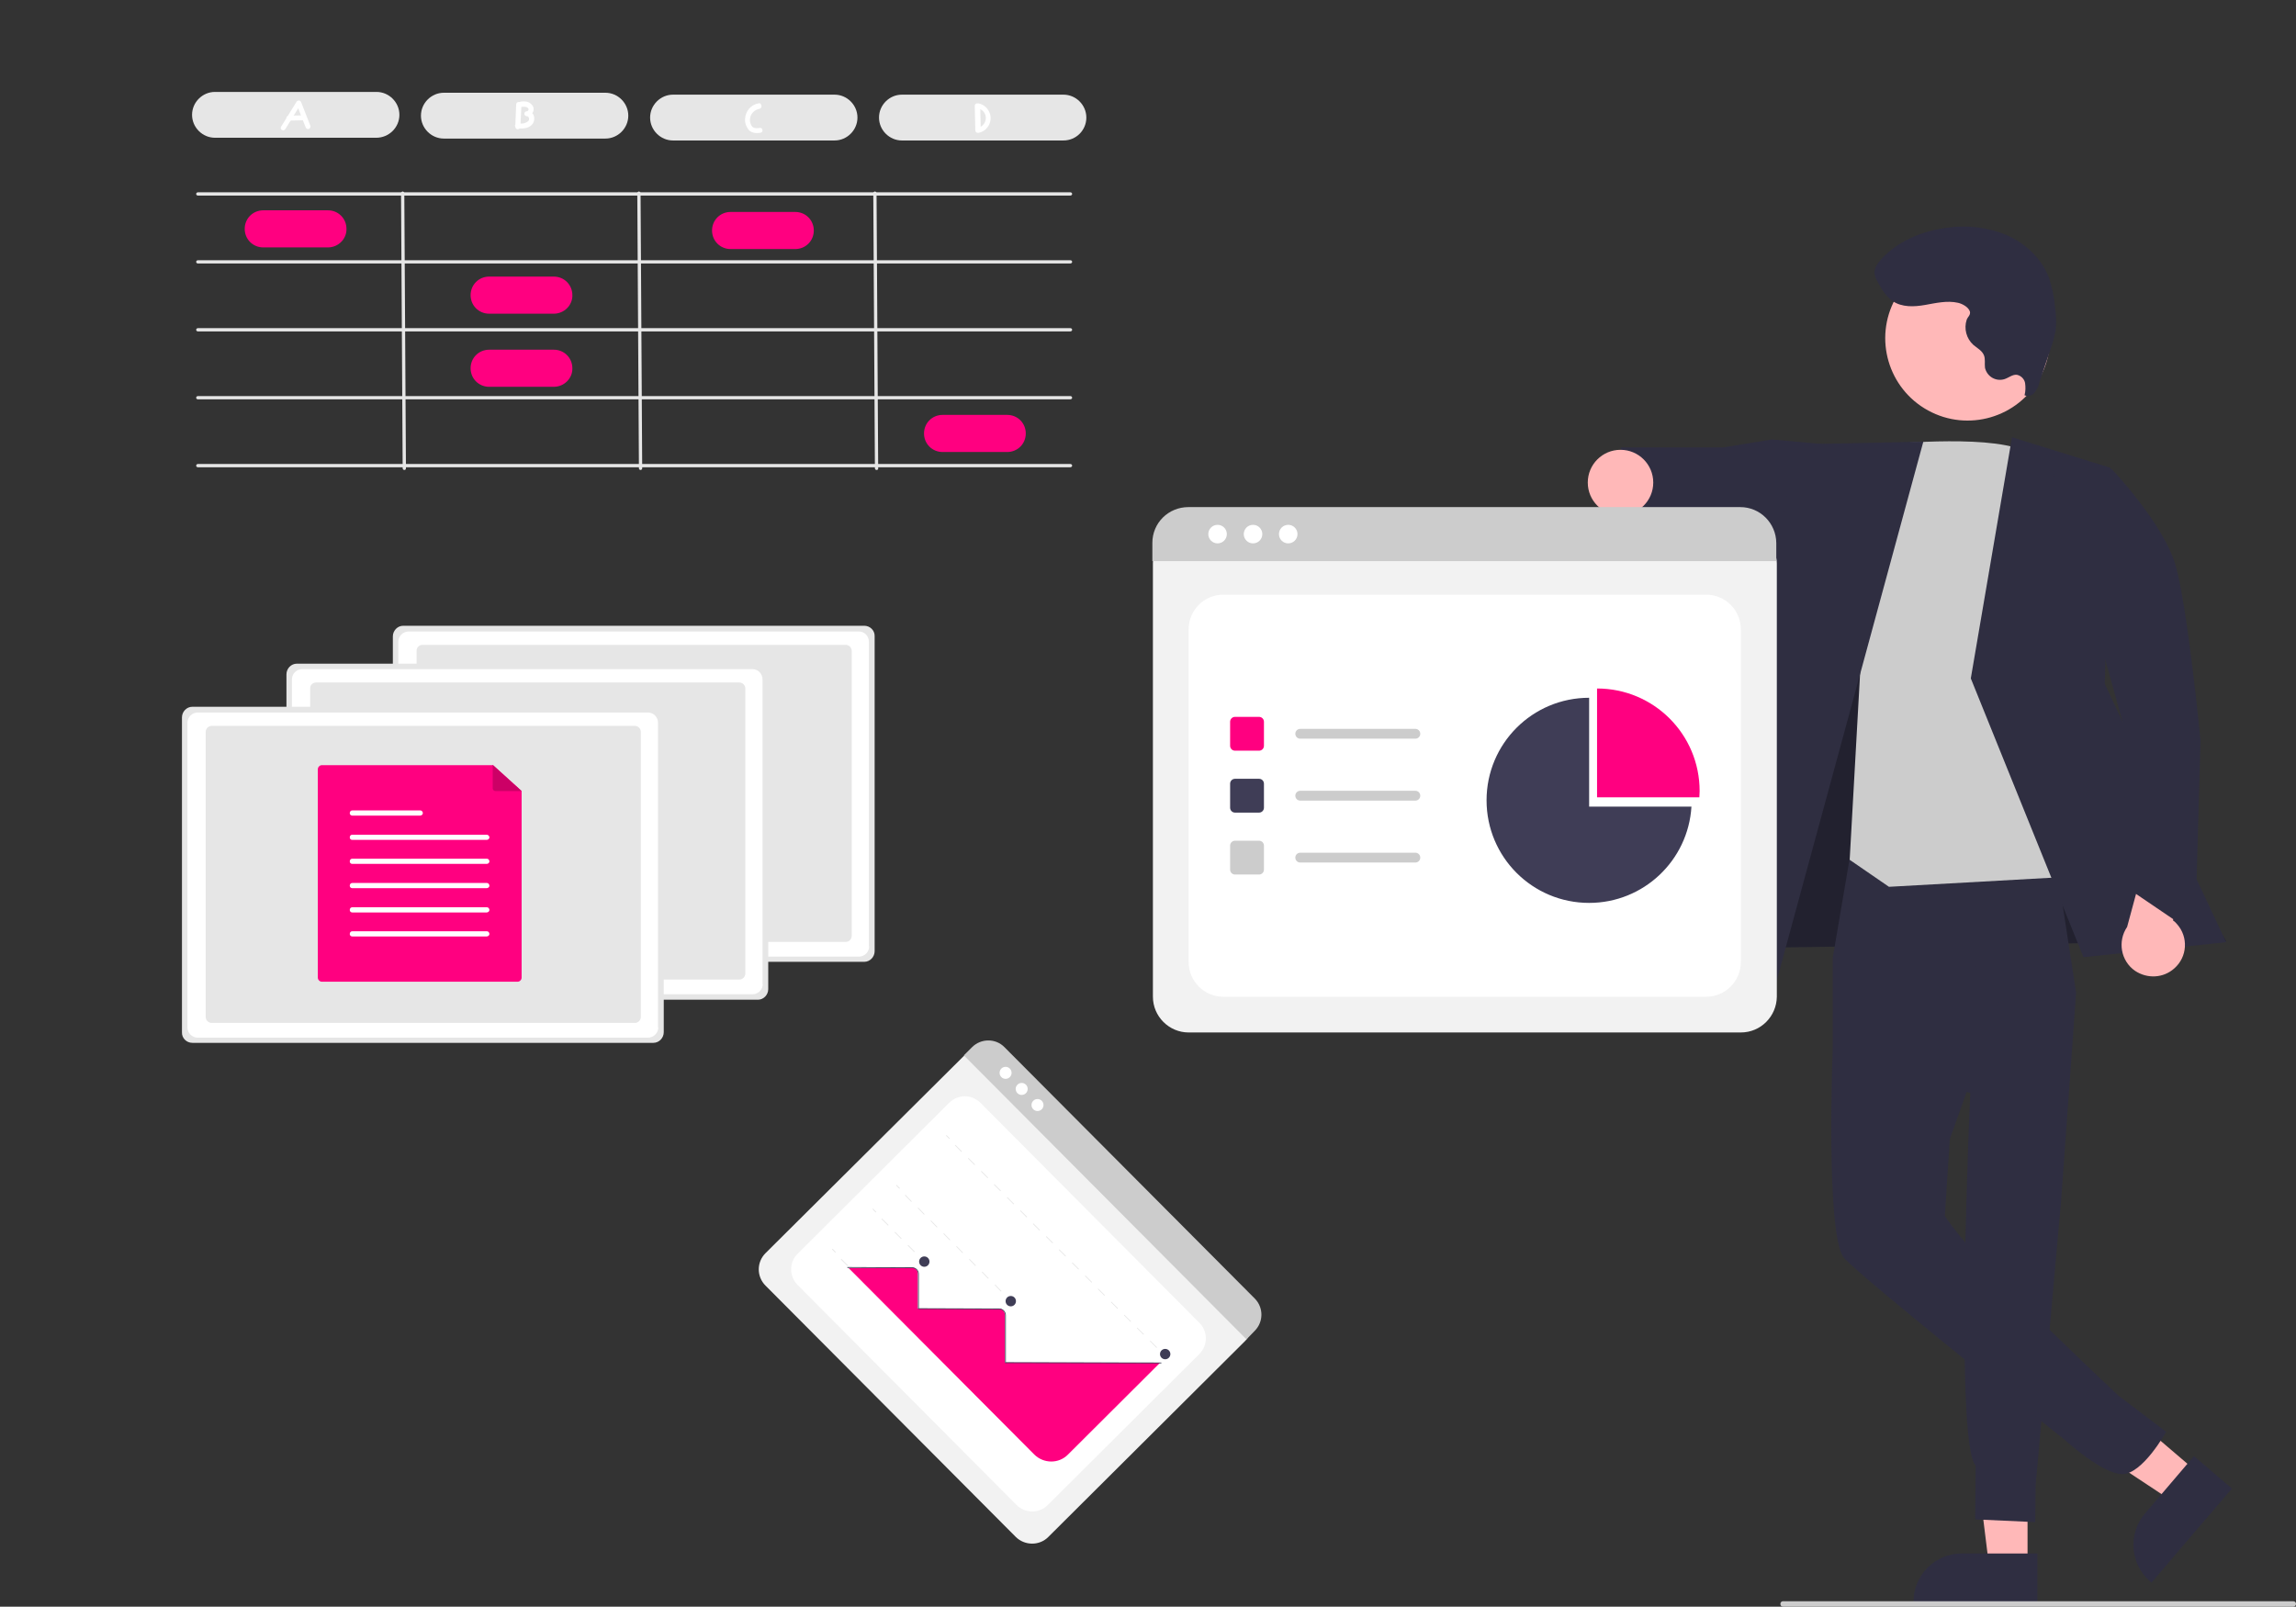 <?xml version="1.0" encoding="utf-8"?>
<!-- Generator: Adobe Illustrator 24.3.0, SVG Export Plug-In . SVG Version: 6.00 Build 0)  -->
<svg version="1.1" id="Layer_1" xmlns="http://www.w3.org/2000/svg" xmlns:xlink="http://www.w3.org/1999/xlink" x="0px" y="0px"
	 viewBox="0 0 841.6 589" style="enable-background:new 0 0 841.6 589;" xml:space="preserve">
<rect x="0" y="0" width="841.6" height="589" fill="#333333" stroke="none"/>
<style type="text/css">
	.st0{fill:#FFB8B8;}
	.st1{fill:#2F2E41;}
	.st2{opacity:0.28;enable-background:new    ;}
	.st3{fill:#CCCCCC;}
	.st4{fill:#E6E6E6;}
	.st5{fill:#FF0080;}
	.st6{fill:#FFFFFF;}
	.st7{fill:none;}
	.st8{opacity:0.2;enable-background:new    ;}
	.st9{fill:#F2F2F2;}
	.st10{fill:#3F3D56;}
</style>
<polygon class="st0" points="743.2,574.2 729.1,574.2 722.4,519.9 743.2,519.9 "/>
<path class="st1" d="M746.8,587.8l-45.4,0v-0.6c0-9.8,7.9-17.7,17.7-17.7h0l27.7,0L746.8,587.8z"/>
<polygon class="st0" points="805.3,539.6 796.2,550.3 750.5,520.1 764,504.3 "/>
<path class="st1" d="M818.1,545.7l-29.5,34.5l-0.4-0.4c-7.4-6.3-8.3-17.5-2-24.9l0,0l18-21.1L818.1,545.7z"/>
<polygon class="st1" points="643.2,307.1 638.9,347.5 816,345 738.8,219.1 675.7,216.8 "/>
<polygon class="st2" points="643.2,307.1 638.9,347.5 816,345 738.8,219.1 675.7,216.8 "/>
<path class="st1" d="M678.1,314.1l-6.3,37v33.1l50.4,16.5c0,0-5.9,128.4,2,136.6l-0.2,19.7l22,1l0.2-13.9l9.3-103.9l5.5-76.3
	l-8.9-57.8L678.1,314.1z"/>
<path class="st1" d="M717.1,345.9l-45.3,38.2c0,0-2.7,68.9,4.1,77c5.8,6.9,81,66.8,81,66.8s13.4,12.3,20.9,12.5s16.2-15.5,16.2-15.5
	l-17.4-13.2c0,0-45-42-58.3-58.7c-5.4-6.7-5.4-7.4-5.4-7.4l1.8-28l18.5-52L717.1,345.9z"/>
<polygon class="st1" points="669,162.9 649.5,161.1 631.8,164 594.2,164 591,191.2 625.3,198.9 633.6,194.8 668.4,208.1 "/>
<path class="st3" d="M692.4,162.8c0,0,41.5-3.9,50.9,3.5s29.6,154.3,29.6,154.3l-80.5,4.5l-14.4-9.9l4.1-73.3L692.4,162.8z"/>
<polygon class="st1" points="705,161.9 659.3,162.9 616.6,355.6 650.3,363 "/>
<polygon class="st1" points="737.5,160.3 773.6,171.5 771.5,250.7 816,345.4 763.7,350.9 722.4,248.7 "/>
<path class="st0" d="M797,355c4.8-4.2,5.2-11.5,1-16.2c-0.4-0.5-0.9-1-1.5-1.4l7.2-25.3l-14.3-8.2l-9.7,35.9
	c-3.6,5.3-2.3,12.5,2.9,16.1C787.1,358.9,793,358.6,797,355L797,355z"/>
<path class="st1" d="M752.7,173.7l21.3-1.8c0,0,19.1,20,23.5,35.5s9.1,64,9.1,64l-2,71l-24.9-16.9l-1.7-61L752.7,173.7z"/>
<ellipse transform="matrix(0.48 -0.877 0.877 0.48 266.754 696.974)" class="st0" cx="721" cy="123.6" rx="30.2" ry="30.2"/>
<path class="st1" d="M717.7,111c-4-0.9-8.1,0.1-12.1,0.8s-8.4,0.9-11.8-1.4c-2.5-1.7-4.1-4.4-5.5-7c-0.6-0.9-1-2-1.2-3.1
	c-0.2-1.9,1.1-3.7,2.4-5.2c6.1-6.7,15-10.4,24.1-11.6c7.4-1.1,15-0.2,22,2.7c6.8,3,12.7,8.5,15.4,15.5c1.2,3.6,2,7.3,2.3,11
	c0.4,2.8,0.5,5.6,0.2,8.4c-0.4,2.1-0.9,4.1-1.6,6.1l-4.5,13.4c-0.3,1.3-0.9,2.5-1.8,3.5c-0.9,1-2.3,1.3-3.5,0.8
	c0.4-1.5,0.4-3,0.2-4.5c-0.3-1.5-1.5-2.7-3-3c-1.6-0.2-3,1.1-4.6,1.6c-3,0.9-6.1-0.8-7-3.8c0-0.1-0.1-0.3-0.1-0.4
	c-0.2-1.5,0.2-3.2-0.4-4.6c-0.7-1.7-2.5-2.6-3.9-3.8c-2.5-2.3-3.5-5.9-2.4-9.2c0.4-1.1,1.4-1.6,1.2-2.9
	C721.6,112.5,719.1,111.3,717.7,111z"/>
<circle class="st0" cx="594" cy="176.9" r="12"/>
<path class="st3" d="M840.6,589h-187c-0.6,0-1-0.4-1-1s0.4-1,1-1h187c0.6,0,1,0.4,1,1S841.1,589,840.6,589z"/>
<g>
	<path class="st4" d="M392.3,71.7H72.5c-0.3,0-0.6-0.3-0.6-0.6s0.3-0.6,0.6-0.6h319.9c0.3,0,0.6,0.3,0.6,0.6S392.7,71.7,392.3,71.7z
		"/>
	<path class="st4" d="M392.3,96.6H72.5c-0.3,0-0.6-0.3-0.6-0.6s0.3-0.6,0.6-0.6h319.9c0.3,0,0.6,0.3,0.6,0.6S392.7,96.6,392.3,96.6z
		"/>
	<path class="st4" d="M392.3,121.5H72.5c-0.3,0-0.6-0.3-0.6-0.6s0.3-0.6,0.6-0.6h319.9c0.3,0,0.6,0.3,0.6,0.6
		S392.7,121.5,392.3,121.5z"/>
	<path class="st4" d="M392.3,146.4H72.5c-0.3,0-0.6-0.3-0.6-0.6s0.3-0.6,0.6-0.6h319.9c0.3,0,0.6,0.3,0.6,0.6
		S392.7,146.4,392.3,146.4z"/>
	<path class="st4" d="M392.3,171.3H72.5c-0.3,0-0.6-0.3-0.6-0.6s0.3-0.6,0.6-0.6h319.9c0.3,0,0.6,0.3,0.6,0.6
		S392.7,171.3,392.3,171.3z"/>
	<path class="st4" d="M148.2,172.3c-0.3,0-0.6-0.3-0.6-0.6L147,70.8c0-0.3,0.3-0.6,0.6-0.6h0c0.3,0,0.6,0.3,0.6,0.6l0.6,100.9
		C148.8,172,148.6,172.3,148.2,172.3L148.2,172.3z"/>
	<path class="st4" d="M234.8,172.3c-0.3,0-0.6-0.3-0.6-0.6l-0.6-100.9c0-0.3,0.3-0.6,0.6-0.6h0c0.3,0,0.6,0.3,0.6,0.6l0.6,100.9
		C235.4,172,235.1,172.3,234.8,172.3L234.8,172.3z"/>
	<path class="st4" d="M321.3,172.3c-0.3,0-0.6-0.3-0.6-0.6l-0.6-100.9c0-0.3,0.3-0.6,0.6-0.6h0c0.3,0,0.6,0.3,0.6,0.6l0.6,100.9
		C322,172,321.7,172.3,321.3,172.3L321.3,172.3z"/>
	<path class="st4" d="M137.9,50.5H78.8c-4.6,0-8.4-3.8-8.4-8.4s3.8-8.4,8.4-8.4h59.2c4.6,0,8.4,3.8,8.4,8.4S142.6,50.5,137.9,50.5z"
		/>
	<path class="st5" d="M120.2,90.7H96.5c-3.8,0-6.8-3-6.8-6.8c0-3.8,3-6.8,6.8-6.8c0,0,0,0,0,0h23.7c3.8,0,6.8,3,6.8,6.8
		C127.1,87.6,124,90.7,120.2,90.7C120.2,90.7,120.2,90.7,120.2,90.7z"/>
	<path class="st5" d="M203,115h-23.7c-3.8,0-6.8-3-6.8-6.8c0-3.8,3-6.8,6.8-6.8c0,0,0,0,0,0H203c3.8,0,6.8,3,6.8,6.8
		C209.9,111.9,206.8,115,203,115C203.1,115,203.1,115,203,115z"/>
	<path class="st5" d="M203,141.8h-23.7c-3.8,0-6.8-3-6.8-6.8c0-3.8,3-6.8,6.8-6.8c0,0,0,0,0,0H203c3.8,0,6.8,3,6.8,6.8
		C209.9,138.7,206.8,141.8,203,141.8C203.1,141.8,203.1,141.8,203,141.8z"/>
	<path class="st5" d="M291.5,91.3h-23.7c-3.8,0-6.8-3-6.8-6.8c0-3.8,3-6.8,6.8-6.8c0,0,0,0,0,0h23.7c3.8,0,6.8,3,6.8,6.8
		C298.3,88.3,295.3,91.3,291.5,91.3C291.5,91.3,291.5,91.3,291.5,91.3z"/>
	<path class="st5" d="M369.2,165.7h-23.7c-3.8,0-6.8-3-6.8-6.8c0-3.8,3-6.8,6.8-6.8c0,0,0,0,0,0h23.7c3.8,0,6.8,3,6.8,6.8
		C376,162.7,373,165.7,369.2,165.7C369.2,165.7,369.2,165.7,369.2,165.7z"/>
	<path class="st4" d="M221.9,50.8h-59.2c-4.6,0-8.4-3.8-8.4-8.4s3.8-8.4,8.4-8.4h59.2c4.6,0,8.4,3.8,8.4,8.4S226.5,50.8,221.9,50.8z
		"/>
	<path class="st4" d="M305.9,51.5h-59.2c-4.6,0-8.4-3.8-8.4-8.4s3.8-8.4,8.4-8.4h59.2c4.6,0,8.4,3.8,8.4,8.4S310.5,51.5,305.9,51.5z
		"/>
	<path class="st4" d="M389.8,51.5h-59.2c-4.6,0-8.4-3.8-8.4-8.4s3.8-8.4,8.4-8.4h59.2c4.6,0,8.4,3.8,8.4,8.4S394.5,51.5,389.8,51.5z
		"/>
	<path class="st6" d="M104.6,47.3l5.7-9.2l-1.7-0.2l3.4,8.7c0.1,0.5,0.7,0.8,1.1,0.7c0.5-0.1,0.8-0.7,0.7-1.1l-3.4-8.7
		c-0.2-0.5-0.7-0.8-1.2-0.6c-0.2,0.1-0.4,0.2-0.5,0.4l-5.7,9.2C102.4,47.4,104,48.4,104.6,47.3L104.6,47.3z"/>
	<path class="st6" d="M105.9,44.2l4.9-0.1c0.5,0,0.9-0.4,0.9-0.9c0-0.5-0.4-0.9-0.9-0.9l-4.9,0.1c-0.5,0-0.9,0.4-0.9,0.9
		S105.4,44.2,105.9,44.2L105.9,44.2z"/>
	<path class="st6" d="M195.6,42.2c-0.1-0.3-0.3-0.5-0.5-0.7c0.6-0.8,0.7-1.9,0.1-2.8c-0.5-0.7-1.2-1.2-2-1.4
		c-0.9-0.2-1.9-0.2-2.9,0.1c-0.1,0-0.1,0-0.2,0c-0.5,0-0.9,0.4-0.9,0.9c-0.1,2.5-0.2,4.9-0.3,7.4c0,0.1-0.1,0.1-0.1,0.2
		c-0.1,0.2,0,0.4,0.1,0.6c0,0.5,0.4,0.9,0.9,0.9c0.2,0,0.5-0.1,0.6-0.3c1.8,0.1,3.8-0.2,4.9-1.8C195.9,44.4,196,43.2,195.6,42.2z
		 M193.5,44.5c-0.8,0.6-1.8,0.9-2.7,0.8c0.1-2,0.2-4.1,0.3-6.1c0.8-0.1,1.8-0.2,2.4,0.4c0.1,0.1,0.2,0.2,0.2,0.3c0,0,0.1,0.2,0,0.2
		c0,0.1,0,0.1,0,0.2c-0.1,0.3-0.3,0.5-0.6,0.5c-0.5,0-0.9,0.4-0.9,0.9c0,0.5,0.4,0.9,0.9,0.9c0.4,0,0.7,0.3,0.8,0.7
		C194,43.7,193.9,44.2,193.5,44.5L193.5,44.5z"/>
	<path class="st6" d="M278,37.9c-2.8,0.5-4.8,2.9-4.9,5.8c-0.1,1.5,0.5,2.9,1.4,4c1.1,1.1,2.7,1.2,4.1,1c0.5,0,0.9-0.4,0.9-0.9
		c0-0.5-0.4-1-0.9-0.9c-1,0.1-2.1,0.3-2.9-0.5c-0.6-0.8-0.9-1.8-0.8-2.7c0.1-1.9,1.6-3.5,3.5-3.8c0.5-0.1,0.8-0.7,0.7-1.1
		C279,38,278.5,37.7,278,37.9L278,37.9z"/>
	<path class="st6" d="M357.3,38.8l0.2,9c0,0.5,0.4,0.9,1,0.9c0.1,0,0.1,0,0.2,0c3-0.6,4.9-3.5,4.3-6.5c-0.5-2.2-2.2-3.9-4.3-4.3
		c-0.5-0.1-1,0.2-1.1,0.7c-0.1,0.5,0.2,1,0.7,1.1c2,0.3,3.4,2.2,3,4.2c-0.3,1.5-1.4,2.7-3,3l1.2,0.9l-0.2-9
		C359.2,37.6,357.3,37.6,357.3,38.8z"/>
</g>
<g>
	<path class="st4" d="M320.6,348.7c0,2.1-1.7,3.9-3.8,3.9h-169c-2.1,0-3.9-1.7-3.8-3.9V233.3c0-2.1,1.7-3.9,3.8-3.9l0,0h169
		c2.1,0,3.9,1.7,3.8,3.9l0,0V348.7z"/>
	<path class="st6" d="M318.6,346.9c0,2.1-1.7,3.8-3.8,3.8l0,0h-165c-2.1,0-3.8-1.7-3.8-3.8V235.3c0-2.1,1.7-3.8,3.8-3.8l0,0h165
		c2.1,0,3.7,1.7,3.7,3.8V346.9z"/>
	<path id="a90d98f2-fe2a-41dc-85de-0aa221261a3e-386" class="st4" d="M154.9,236.4h155.1c1.2,0,2.2,1,2.2,2.2v104.5
		c0,1.2-1,2.2-2.2,2.2H154.9c-1.2,0-2.2-1-2.2-2.2l0,0V238.6C152.7,237.4,153.6,236.4,154.9,236.4L154.9,236.4L154.9,236.4z"/>
	<path class="st7" d="M156.8,238.9h151c1.2,0,2.2,1,2.2,2.2V340c0,1.2-1,2.2-2.2,2.2h-151c-1.2,0-2.2-1-2.2-2.2l0,0v-98.9
		C154.6,239.9,155.6,238.9,156.8,238.9L156.8,238.9z"/>
	<path class="st4" d="M281.6,362.6c0,2.1-1.7,3.9-3.8,3.9h-169c-2.1,0-3.9-1.7-3.8-3.9l0,0l0,0V247.2c0-2.1,1.7-3.9,3.8-3.9h169
		c2.1,0,3.9,1.7,3.8,3.9l0,0V362.6z"/>
	<path class="st6" d="M279.6,360.7c0,2.1-1.7,3.8-3.8,3.8h-165c-2.1,0-3.8-1.7-3.8-3.8V249.1c0-2.1,1.7-3.8,3.8-3.8l0,0h165
		c2.1,0,3.7,1.7,3.7,3.8V360.7z"/>
	<path id="b54624cf-b287-45f0-8f58-93aafc1fcbba-387" class="st4" d="M115.9,250.2h155.1c1.2,0,2.2,1,2.2,2.2v104.5
		c0,1.2-1,2.2-2.2,2.2H115.9c-1.2,0-2.2-1-2.2-2.2l0,0V252.4C113.6,251.2,114.6,250.2,115.9,250.2L115.9,250.2L115.9,250.2
		L115.9,250.2z"/>
	<path class="st7" d="M117.8,252.7h151c1.2,0,2.2,1,2.2,2.2v98.9c0,1.2-1,2.2-2.2,2.2h-151c-1.2,0-2.2-1-2.2-2.2l0,0v-98.9
		C115.6,253.7,116.6,252.7,117.8,252.7L117.8,252.7z"/>
	<path class="st4" d="M243.3,378.4c0,2.1-1.7,3.9-3.8,3.9h-169c-2.1,0-3.9-1.7-3.8-3.9V263c0-2.1,1.7-3.9,3.8-3.9l0,0h169
		c2.1,0,3.9,1.7,3.8,3.9l0,0l0,0V378.4z"/>
	<path class="st6" d="M241.3,376.6c0,2.1-1.7,3.8-3.8,3.8h-165c-2.1,0-3.8-1.7-3.8-3.8V265c0-2.1,1.7-3.8,3.8-3.8h0h165
		c2.1,0,3.7,1.7,3.7,3.8V376.6z"/>
	<path id="a665a07e-790f-4a9c-be99-8c13ca89238c-388" class="st4" d="M77.6,266.1h155.1c1.2,0,2.2,1,2.2,2.2v104.5
		c0,1.2-1,2.2-2.2,2.2H77.6c-1.2,0-2.2-1-2.2-2.2V268.3C75.4,267.1,76.4,266.1,77.6,266.1C77.6,266.1,77.6,266.1,77.6,266.1
		L77.6,266.1z"/>
	<path class="st7" d="M79.6,268.6h151c1.2,0,2.2,1,2.2,2.2v98.9c0,1.2-1,2.2-2.2,2.2h-151c-1.2,0-2.2-1-2.2-2.2v-98.9
		C77.4,269.6,78.4,268.6,79.6,268.6C79.6,268.6,79.6,268.6,79.6,268.6z"/>
	<path class="st5" d="M191.2,290v68.4c0,0.8-0.7,1.5-1.5,1.5h-71.7c-0.8,0-1.5-0.7-1.5-1.5V282c0-0.8,0.7-1.5,1.5-1.5h62.7
		L191.2,290z"/>
	<path id="b3cdc3b1-5d0a-4cee-b54c-a38ee088c012-389" class="st6" d="M129.1,297.1c-0.5,0-0.9,0.4-0.9,1c0,0.5,0.4,0.9,0.9,0.9H154
		c0.5,0,1-0.4,1-0.9c0-0.5-0.4-1-0.9-1c0,0,0,0,0,0c0,0,0,0,0,0H129.1z"/>
	<path id="b79c0997-055d-434d-8704-cfc1ccad2281-390" class="st6" d="M129.1,306c-0.5,0-0.9,0.4-0.9,1c0,0.5,0.4,0.9,0.9,0.9h49.3
		c0.5,0,1-0.4,1-0.9c0-0.5-0.4-0.9-0.9-1c0,0,0,0,0,0H129.1z"/>
	<path id="ed7d1f14-d1d4-40af-b9ad-7b5b5ece23df-391" class="st6" d="M129.1,314.8c-0.5,0-0.9,0.4-0.9,1c0,0.5,0.4,0.9,0.9,0.9h49.3
		c0.5,0,1-0.4,1-0.9c0-0.5-0.4-1-0.9-1c0,0,0,0,0,0c0,0,0,0,0,0H129.1z"/>
	<path id="ba3b747a-a6b2-4f39-a169-6ef4c21cd2ce-392" class="st6" d="M129.1,323.7c-0.5,0-0.9,0.4-0.9,1c0,0.5,0.4,0.9,0.9,0.9h49.3
		c0.5,0,1-0.4,1-0.9s-0.4-1-0.9-1c0,0,0,0,0,0c0,0,0,0,0,0H129.1z"/>
	<path id="b6e4b743-2497-479e-800a-91c8b21b3df9-393" class="st6" d="M129.1,332.6c-0.5,0-0.9,0.4-0.9,1c0,0.5,0.4,0.9,0.9,0.9h49.3
		c0.5,0,1-0.4,1-0.9s-0.4-1-0.9-1c0,0,0,0,0,0c0,0,0,0,0,0H129.1z"/>
	<path id="f91f499d-e7c9-446d-84c9-bf78465468f6-394" class="st6" d="M129.1,341.4c-0.5,0-0.9,0.4-0.9,1c0,0.5,0.4,0.9,0.9,0.9h49.3
		c0.5,0,1-0.4,1-0.9c0-0.5-0.4-1-0.9-1c0,0,0,0,0,0c0,0,0,0,0,0H129.1z"/>
	<path class="st5" d="M191.2,290h-9.6c-0.6,0-1-0.5-1-1v-8.6l0,0L191.2,290z"/>
	<path class="st8" d="M191.2,290h-9.6c-0.6,0-1-0.5-1-1v-8.6l0,0L191.2,290z"/>
</g>
<g>
	<path class="st9" d="M638.1,378.5H435.7c-7.2,0-13.1-5.9-13.1-13.1v-159c0-5.3,4.3-9.6,9.6-9.6h209.3c5.4,0,9.8,4.4,9.8,9.8v158.8
		C651.2,372.6,645.4,378.5,638.1,378.5z"/>
	<path class="st6" d="M448.4,365.4h177c7,0,12.7-5.7,12.7-12.7v-122c0-7-5.7-12.7-12.7-12.7h-177c-7,0-12.7,5.7-12.7,12.7v122
		C435.7,359.7,441.4,365.4,448.4,365.4z"/>
	<path class="st3" d="M651.1,205.7H422.4V199c0-7.3,5.9-13.1,13.2-13.1h202.3c7.3,0,13.1,5.9,13.2,13.1V205.7z"/>
	<circle class="st6" cx="446.3" cy="195.8" r="3.4"/>
	<circle class="st6" cx="459.3" cy="195.8" r="3.4"/>
	<circle class="st6" cx="472.2" cy="195.8" r="3.4"/>
	<path class="st5" d="M461.5,275.2h-8.8c-1,0-1.8-0.8-1.8-1.8v-8.8c0-1,0.8-1.8,1.8-1.8h8.8c1,0,1.8,0.8,1.8,1.8v8.8
		C463.3,274.4,462.5,275.2,461.5,275.2z"/>
	<path class="st10" d="M461.5,297.9h-8.8c-1,0-1.8-0.8-1.8-1.8v-8.8c0-1,0.8-1.8,1.8-1.8h8.8c1,0,1.8,0.8,1.8,1.8v8.8
		C463.3,297.1,462.5,297.9,461.5,297.9z"/>
	<path class="st3" d="M461.5,320.6h-8.8c-1,0-1.8-0.8-1.8-1.8v-8.8c0-1,0.8-1.8,1.8-1.8h8.8c1,0,1.8,0.8,1.8,1.8v8.8
		C463.3,319.8,462.5,320.6,461.5,320.6z"/>
	<path class="st3" d="M518.8,270.8h-42.2c-1,0-1.8-0.8-1.8-1.8c0-1,0.8-1.8,1.8-1.8h42.2c1,0,1.8,0.8,1.8,1.8
		C520.6,270,519.8,270.8,518.8,270.8C518.8,270.8,518.8,270.8,518.8,270.8z"/>
	<path class="st3" d="M518.8,293.5h-42.2c-1,0-1.8-0.8-1.8-1.8c0-1,0.8-1.8,1.8-1.8h42.2c1,0,1.8,0.8,1.8,1.8
		C520.6,292.7,519.8,293.5,518.8,293.5z"/>
	<path class="st3" d="M518.8,316.2h-42.2c-1,0-1.8-0.8-1.8-1.8c0-1,0.8-1.8,1.8-1.8h42.2c1,0,1.8,0.8,1.8,1.8
		C520.6,315.4,519.8,316.2,518.8,316.2C518.8,316.2,518.8,316.2,518.8,316.2z"/>
	<path class="st5" d="M622.9,292.3c0-0.8,0.1-1.5,0.1-2.3c0-20.8-16.8-37.6-37.6-37.6v39.9H622.9z"/>
	<path class="st10" d="M582.5,295.7v-39.9c-20.8,0-37.6,16.8-37.6,37.6c0,20.8,16.8,37.6,37.6,37.6c19.9,0,36.3-15.5,37.5-35.3
		H582.5z"/>
</g>
<g>
	<path class="st9" d="M372.3,563.4l-91.7-92.1c-3.3-3.3-3.3-8.6,0-11.9l72.4-72c2.4-2.4,6.3-2.4,8.7,0l94.8,95.2
		c2.4,2.5,2.4,6.4,0,8.9l-72.3,72C381,566.7,375.6,566.7,372.3,563.4z"/>
	<path class="st6" d="M292.4,471.1l80.2,80.6c3.2,3.2,8.3,3.2,11.5,0l0,0l55.5-55.3c3.2-3.2,3.2-8.3,0-11.5l0,0l-80.2-80.6
		c-3.2-3.2-8.3-3.2-11.5,0l-55.5,55.3C289.2,462.7,289.2,467.9,292.4,471.1z"/>
	<path class="st3" d="M456.9,491L353.3,386.9l3-3c3.3-3.3,8.7-3.3,11.9,0l91.7,92.1c3.3,3.3,3.3,8.6,0,11.9L456.9,491z"/>
	<circle class="st6" cx="368.6" cy="393.3" r="2.2"/>
	<circle class="st6" cx="374.5" cy="399.2" r="2.2"/>
	<circle class="st6" cx="380.3" cy="405.1" r="2.2"/>
	
		<rect x="426.8" y="496.2" transform="matrix(0.709 -0.706 0.706 0.709 -226.274 445.98)" class="st4" width="0.3" height="1.7"/>
	<path class="st4" d="M423.9,494.1l-2.4-2.4l0.2-0.2l2.4,2.4L423.9,494.1z M419.1,489.3l-2.4-2.4l0.2-0.2l2.4,2.4L419.1,489.3z
		 M414.4,484.6l-2.4-2.4l0.2-0.2l2.4,2.4L414.4,484.6z M409.6,479.8l-2.4-2.4l0.2-0.2l2.4,2.4L409.6,479.8z M404.8,475l-2.4-2.4
		l0.2-0.2l2.4,2.4L404.8,475z M400.1,470.2l-2.4-2.4l0.2-0.2l2.4,2.4L400.1,470.2z M395.3,465.4l-2.4-2.4l0.2-0.2l2.4,2.4
		L395.3,465.4z M390.5,460.6l-2.4-2.4l0.2-0.2l2.4,2.4L390.5,460.6z M385.8,455.8l-2.4-2.4l0.2-0.2l2.4,2.4L385.8,455.8z M381,451.1
		l-2.4-2.4l0.2-0.2l2.4,2.4L381,451.1z M376.3,446.3l-2.4-2.4l0.2-0.2l2.4,2.4L376.3,446.3z M371.5,441.5l-2.4-2.4l0.2-0.2l2.4,2.4
		L371.5,441.5z M366.7,436.7l-2.4-2.4l0.2-0.2l2.4,2.4L366.7,436.7z M362,431.9l-2.4-2.4l0.2-0.2l2.4,2.4L362,431.9z M357.2,427.1
		l-2.4-2.4l0.2-0.2l2.4,2.4L357.2,427.1z M352.4,422.3l-2.4-2.4l0.2-0.2l2.4,2.4L352.4,422.3z"/>
	
		<rect x="347" y="416" transform="matrix(0.709 -0.706 0.706 0.709 -192.972 366.356)" class="st4" width="0.3" height="1.7"/>
	
		<rect x="369.7" y="475.6" transform="matrix(0.709 -0.706 0.706 0.709 -228.355 399.716)" class="st4" width="0.3" height="1.7"/>
	<path class="st4" d="M366.9,473.5l-2.3-2.4l0.2-0.2l2.3,2.4L366.9,473.5z M362.2,468.8l-2.3-2.4l0.2-0.2l2.3,2.4L362.2,468.8z
		 M357.5,464.1l-2.3-2.4l0.2-0.2l2.3,2.4L357.5,464.1z M352.8,459.4l-2.3-2.4l0.2-0.2l2.3,2.4L352.8,459.4z M348.1,454.7l-2.3-2.4
		l0.2-0.2l2.3,2.4L348.1,454.7z M343.4,450l-2.3-2.4l0.2-0.2l2.3,2.4L343.4,450z M338.7,445.3l-2.3-2.4l0.2-0.2l2.3,2.4L338.7,445.3
		z M334,440.6l-2.3-2.4l0.2-0.2l2.3,2.4L334,440.6z"/>
	
		<rect x="328.7" y="434.3" transform="matrix(0.709 -0.706 0.706 0.709 -211.211 358.728)" class="st4" width="0.3" height="1.7"/>
	
		<rect x="338.1" y="461.1" transform="matrix(0.709 -0.706 0.706 0.709 -227.387 373.162)" class="st4" width="0.3" height="1.7"/>
	<path class="st4" d="M335.1,459l-2.4-2.4l0.2-0.2l2.4,2.4L335.1,459z M330.3,454.2l-2.4-2.4l0.2-0.2l2.4,2.4L330.3,454.2z
		 M325.5,449.3l-2.4-2.4l0.2-0.2l2.4,2.4L325.5,449.3z"/>
	
		<rect x="320" y="443" transform="matrix(0.709 -0.706 0.706 0.709 -219.841 355.119)" class="st4" width="0.3" height="1.7"/>
	
		<rect x="323.3" y="475.9" transform="matrix(0.709 -0.706 0.706 0.709 -242.113 367.003)" class="st4" width="0.3" height="1.7"/>
	<path class="st4" d="M320.3,473.8l-2.4-2.4l0.2-0.2l2.4,2.4L320.3,473.8z M315.5,468.9l-2.4-2.4l0.2-0.2l2.4,2.4L315.5,468.9z
		 M310.6,464.1l-2.4-2.4l0.2-0.2l2.4,2.4L310.6,464.1z"/>
	
		<rect x="305.2" y="457.7" transform="matrix(0.709 -0.706 0.706 0.709 -234.566 348.96)" class="st4" width="0.3" height="1.7"/>
	<path class="st5" d="M311.1,464.9l68,68.3c3.4,3.4,9,3.5,12.4,0l33.6-33.5l-0.1-0.1l-56.7-0.1l0-17.6c0-0.7-0.3-1.3-0.8-1.7
		c-0.4-0.3-0.9-0.4-1.4-0.4l-29.7-0.1l0-12.9c0-1.2-0.9-2.1-2.1-2.1c0,0,0,0,0,0C334.2,464.7,314.8,464.8,311.1,464.9z"/>
	<path class="st10" d="M310.6,464.8l0-0.3l23.8,0.1c1.3,0,2.4,1.1,2.4,2.4l0,12.6l29.5,0.1c1.3,0,2.4,1.1,2.4,2.4l0,17.3l57,0.1
		l0,0.3l-57.3-0.1l0-17.6c0-1.2-0.9-2.1-2.1-2.1c0,0,0,0,0,0l-29.8-0.1l0-12.9c0-1.2-0.9-2.1-2.1-2.1L310.6,464.8z"/>
	<circle class="st10" cx="338.8" cy="462.5" r="1.9"/>
	<circle class="st10" cx="370.5" cy="477" r="1.9"/>
	<circle class="st10" cx="427.1" cy="496.4" r="1.9"/>
</g>
</svg>
